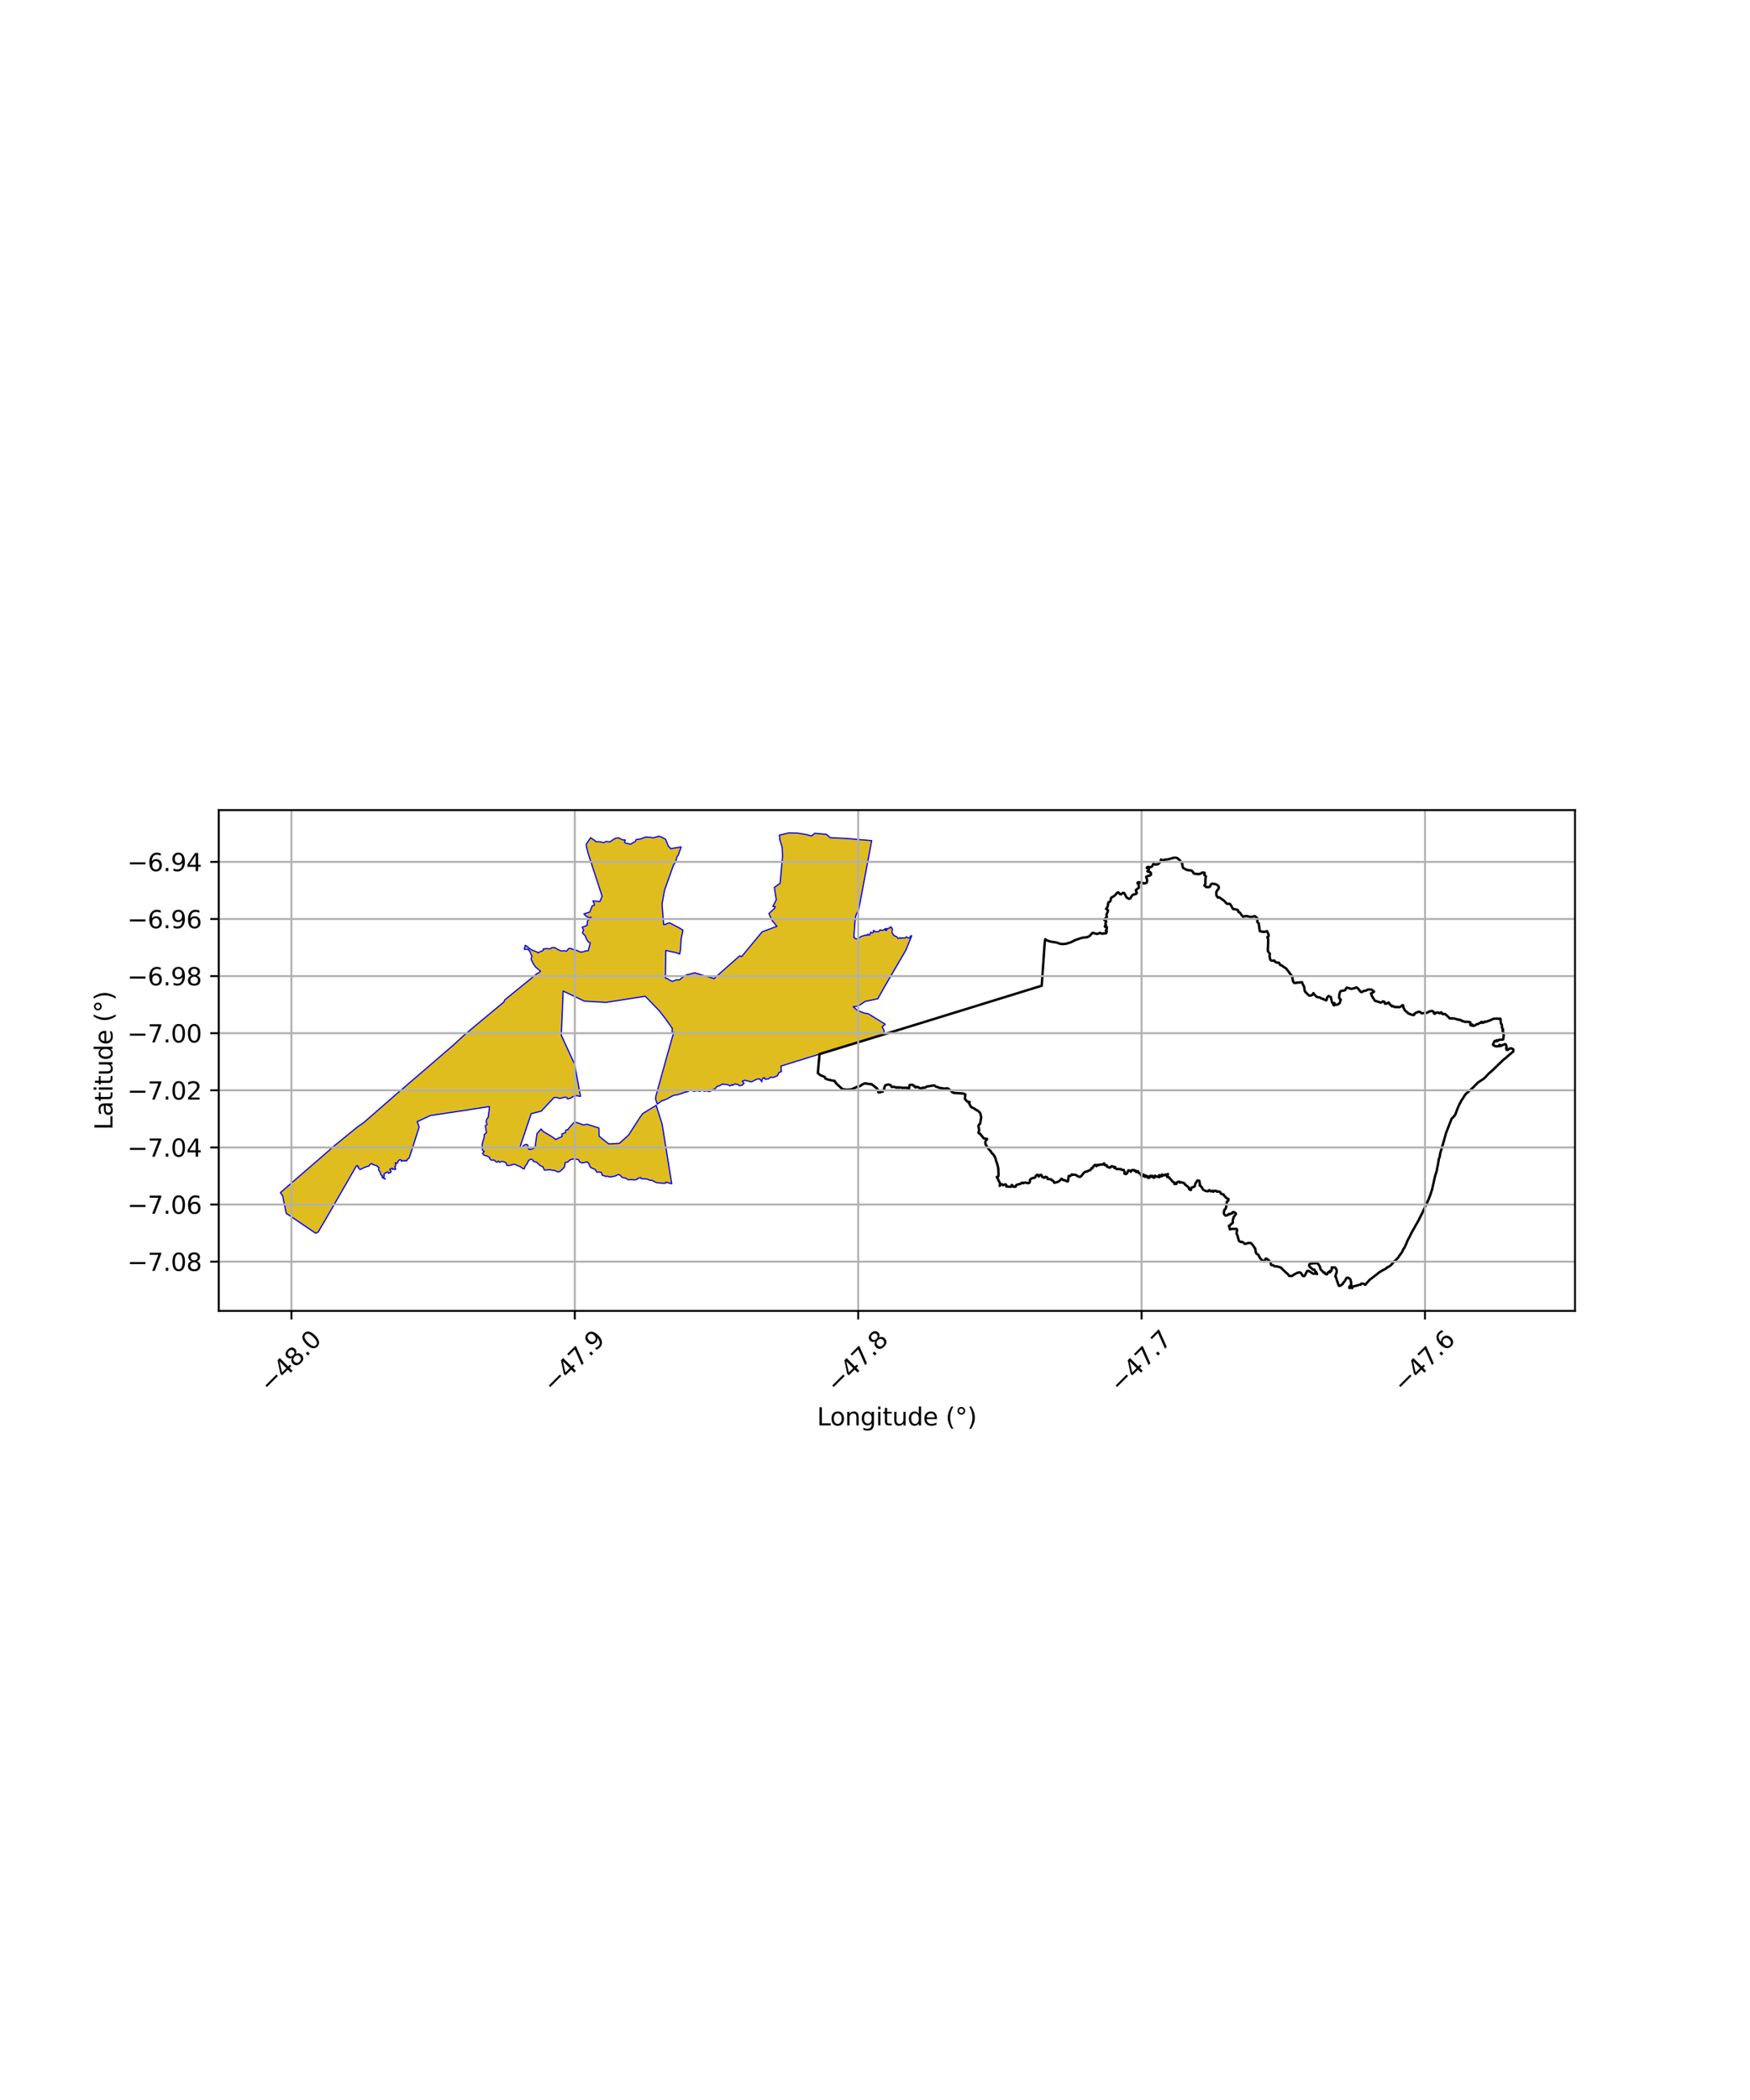<?xml version="1.0" encoding="utf-8" standalone="no"?>
<!DOCTYPE svg PUBLIC "-//W3C//DTD SVG 1.1//EN"
  "http://www.w3.org/Graphics/SVG/1.1/DTD/svg11.dtd">
<svg xmlns:xlink="http://www.w3.org/1999/xlink" width="720pt" height="864pt" viewBox="0 0 720 864" xmlns="http://www.w3.org/2000/svg" version="1.1">
 <defs>
  <style type="text/css">*{stroke-linejoin: round; stroke-linecap: butt}</style>
 </defs>
 <g id="figure_1">
  <g id="patch_1">
   <path d="M 0 864 
L 720 864 
L 720 0 
L 0 0 
z
" style="fill: #ffffff"/>
  </g>
  <g id="axes_1">
   <g id="patch_2">
    <path d="M 90 539.346 
L 648 539.346 
L 648 333.294 
L 90 333.294 
z
" style="fill: #ffffff"/>
   </g>
   <g id="PatchCollection_1">
    <defs>
     <path id="m41a78c9dcb" d="M 215.659 -473.434 
L 215.983 -474.506 
L 216.075 -475.023 
L 216.261 -475.024 
L 217.145 -474.41 
L 217.655 -473.876 
L 218.826 -473.136 
L 219.646 -472.861 
L 220.411 -472.495 
L 221.177 -472.26 
L 221.336 -471.937 
L 222.317 -472.484 
L 223.312 -472.857 
L 223.702 -473.36 
L 223.485 -473.571 
L 224.921 -473.73 
L 226.238 -473.594 
L 227.139 -474.148 
L 228.34 -474.084 
L 229.561 -473.318 
L 230.868 -472.75 
L 232.079 -472.846 
L 233.074 -472.667 
L 233.973 -473.745 
L 234.965 -473.768 
L 235.691 -473.388 
L 237.142 -473.041 
L 238.403 -472.457 
L 239.126 -472.263 
L 240.189 -472.485 
L 241.034 -472.808 
L 241.986 -472.8 
L 242.882 -476.11 
L 242.15 -476.373 
L 241.314 -477.597 
L 240.802 -478.958 
L 239.649 -480.143 
L 240.101 -481.404 
L 239.55 -482.518 
L 241.529 -483.244 
L 241.725 -485.096 
L 243.263 -486.573 
L 242.375 -486.491 
L 241.218 -486.972 
L 240.229 -487.977 
L 241.663 -488.48 
L 242.595 -488.681 
L 243.047 -489.796 
L 243.644 -491.297 
L 244.573 -491.583 
L 244.373 -492.514 
L 243.931 -493.353 
L 246.8 -493.075 
L 247.727 -495.271 
L 242.047 -512.644 
L 241.278 -515.633 
L 241.19 -516.677 
L 243.005 -519.341 
L 244.091 -518.571 
L 244.775 -518.172 
L 245.061 -517.709 
L 246.957 -517.674 
L 248.339 -517.285 
L 249.319 -517.798 
L 250.891 -517.62 
L 252.534 -518.717 
L 253.34 -519.151 
L 254.548 -519.277 
L 256.048 -518.5 
L 257.267 -518.381 
L 256.953 -517.476 
L 257.357 -517.13 
L 259.377 -516.67 
L 261.413 -517.82 
L 261.708 -518.573 
L 263.43 -518.791 
L 265.716 -519.662 
L 268.857 -519.333 
L 271.109 -519.976 
L 272.312 -519.55 
L 273.828 -518.678 
L 274.977 -515.875 
L 276.07 -514.776 
L 276.849 -515.002 
L 280.235 -515.533 
L 279.14 -512.387 
L 278.453 -511.318 
L 278.046 -509.546 
L 277.053 -507.956 
L 273.405 -497.754 
L 272.376 -491.97 
L 273.052 -483.598 
L 273.682 -483.681 
L 275.408 -484.346 
L 279.307 -482.326 
L 280.993 -481.305 
L 280.222 -477.653 
L 279.993 -473.434 
L 279.629 -471.495 
L 278.158 -472.042 
L 274.773 -472.757 
L 273.942 -472.944 
L 273.779 -461.632 
L 274.596 -461.322 
L 274.758 -461.263 
L 275.544 -460.687 
L 276.728 -460.244 
L 277.838 -460.701 
L 278.516 -460.904 
L 279.529 -460.822 
L 280.372 -461.559 
L 282.451 -462.932 
L 283.267 -463.076 
L 284.433 -463.394 
L 285.795 -463.759 
L 293.631 -461.415 
L 293.656 -461.296 
L 304.302 -470.727 
L 305.102 -470.394 
L 305.157 -470.458 
L 313.553 -480.61 
L 319.646 -482.879 
L 317.698 -485.223 
L 316.349 -488.119 
L 318.624 -490.25 
L 318.975 -490.953 
L 317.967 -491.074 
L 319.383 -493.787 
L 318.584 -498.886 
L 320.954 -500.606 
L 321.969 -511.849 
L 321.784 -515.418 
L 320.878 -518.395 
L 320.638 -520.39 
L 324.63 -521.34 
L 328.175 -521.233 
L 332.014 -520.589 
L 333.857 -520.054 
L 335.204 -521.153 
L 339.99 -520.74 
L 341.594 -519.355 
L 348.648 -519.006 
L 358.64 -518.136 
L 353.353 -490.035 
L 352.188 -487.49 
L 351.906 -486.399 
L 351.307 -478.686 
L 351.284 -478.334 
L 351.713 -478.153 
L 351.893 -477.847 
L 352.375 -477.691 
L 352.89 -477.784 
L 353.2 -478.075 
L 353.606 -478.303 
L 354.042 -478.446 
L 354.334 -478.74 
L 354.749 -478.851 
L 355.098 -478.967 
L 355.519 -479.083 
L 355.946 -479.234 
L 356.326 -479.208 
L 356.817 -479.22 
L 357.01 -479.699 
L 357.397 -479.31 
L 357.78 -479.305 
L 357.945 -479.698 
L 358.066 -480.151 
L 358.272 -480.5 
L 358.522 -480.214 
L 358.948 -480.151 
L 359.321 -480.388 
L 359.328 -480.829 
L 359.297 -481.14 
L 359.721 -481.059 
L 359.89 -480.753 
L 360.249 -480.714 
L 360.639 -480.638 
L 360.998 -480.673 
L 361.404 -480.658 
L 361.754 -480.983 
L 361.977 -481.393 
L 362.328 -481.421 
L 362.579 -481.182 
L 362.936 -481.271 
L 363.336 -481.304 
L 363.631 -481.456 
L 364.24 -481.902 
L 364.612 -481.963 
L 364.288 -481.705 
L 364.292 -481.251 
L 364.586 -481.183 
L 364.871 -481.454 
L 364.962 -481.821 
L 365.325 -481.98 
L 365.602 -482.111 
L 365.997 -482.195 
L 366.264 -482.549 
L 366.512 -482.679 
L 366.596 -482.531 
L 366.641 -482.25 
L 366.883 -482.304 
L 367.161 -481.74 
L 367.124 -481.337 
L 367.028 -480.869 
L 367.016 -480.57 
L 367.061 -480.275 
L 367.159 -480.052 
L 367.377 -479.726 
L 367.491 -479.478 
L 367.693 -479.218 
L 368.001 -479.116 
L 368.086 -478.878 
L 368.487 -478.782 
L 368.801 -478.661 
L 369.144 -478.382 
L 369.333 -478.057 
L 369.548 -477.882 
L 369.874 -478.007 
L 370.243 -478.204 
L 370.58 -477.959 
L 370.834 -478.004 
L 370.999 -478.203 
L 371.302 -478.129 
L 371.638 -478.087 
L 371.969 -478.104 
L 372.379 -478.144 
L 372.678 -478.377 
L 373.025 -478.551 
L 373.359 -478.266 
L 373.633 -478.121 
L 373.94 -478.126 
L 374.405 -478.219 
L 374.657 -478.491 
L 374.458 -478.766 
L 374.822 -478.971 
L 375.092 -478.975 
L 372.714 -473.104 
L 363.919 -458.002 
L 362.634 -455.714 
L 361.149 -453.068 
L 356.005 -451.99 
L 353.027 -450.078 
L 351.011 -449.819 
L 352.61 -448.399 
L 355.38 -447.239 
L 357.278 -446.884 
L 364.211 -442.603 
L 362.956 -441.509 
L 363.796 -439.917 
L 363.403 -438.308 
L 349.156 -433.968 
L 337.18 -430.32 
L 321.488 -425.431 
L 321.296 -425.374 
L 321.384 -424.333 
L 321.35 -423.486 
L 321.563 -423.186 
L 320.447 -422.672 
L 319.851 -421.403 
L 318.721 -420.932 
L 317.826 -420.634 
L 317.086 -420.839 
L 316.176 -420.113 
L 314.794 -419.961 
L 314.443 -420.672 
L 314.106 -420.476 
L 313.512 -419.876 
L 313.47 -418.885 
L 313.23 -419.256 
L 312.475 -420.122 
L 311.344 -419.966 
L 310.351 -419.464 
L 310.244 -419.418 
L 309.077 -418.869 
L 307.812 -419.24 
L 306.37 -419.543 
L 305.428 -419.179 
L 306.114 -418.271 
L 305.438 -417.559 
L 304.286 -417.294 
L 303.418 -417.881 
L 302.234 -418.031 
L 301.444 -417.434 
L 301.221 -417.742 
L 300.349 -417.217 
L 299.563 -417.677 
L 298.05 -417.884 
L 297.164 -417.971 
L 296.146 -417.351 
L 295.035 -417.031 
L 294.246 -416.11 
L 293.361 -415.669 
L 292.414 -415.046 
L 291.688 -414.879 
L 290.688 -415.15 
L 289.721 -414.979 
L 289.075 -415.395 
L 287.928 -414.979 
L 286.591 -415.217 
L 285.715 -414.992 
L 285.084 -415.057 
L 284.475 -415.448 
L 283.716 -415.535 
L 283.312 -415.018 
L 282.399 -414.691 
L 282.052 -414.724 
L 281.447 -414.498 
L 280.572 -414.14 
L 279.363 -413.786 
L 278.346 -413.488 
L 277.223 -413.372 
L 276.451 -412.987 
L 275.423 -412.426 
L 274.781 -412.019 
L 273.399 -411.435 
L 272.2 -411.058 
L 271.165 -410.239 
L 270.404 -409.772 
L 269.741 -411.685 
L 269.73 -412.536 
L 269.898 -413.212 
L 274.271 -428.99 
L 277.168 -439.207 
L 276.508 -439.027 
L 276.589 -440.92 
L 273.703 -444.974 
L 271.124 -448.277 
L 265.481 -454.111 
L 249.419 -451.596 
L 240.455 -452.092 
L 231.691 -456.253 
L 230.948 -438.188 
L 230.965 -437.992 
L 236.413 -426.133 
L 238.833 -412.92 
L 237.949 -413.074 
L 237.038 -413.217 
L 236.012 -412.881 
L 235.368 -412.649 
L 234.819 -412.173 
L 234.327 -412.112 
L 233.562 -411.833 
L 233.153 -412.488 
L 232.321 -412.602 
L 231.764 -412.411 
L 230.553 -412.124 
L 230.098 -412.11 
L 228.811 -412.53 
L 227.844 -412.339 
L 222.71 -406.845 
L 218.554 -405.804 
L 213.892 -391.924 
L 214.283 -391.835 
L 215.01 -392.218 
L 215.675 -392.87 
L 216.09 -393.062 
L 216.817 -393.117 
L 217.204 -392.763 
L 217.299 -391.489 
L 217.898 -391.057 
L 219.439 -391.402 
L 220.112 -391.829 
L 220.943 -397.612 
L 222.593 -399.474 
L 223.428 -398.512 
L 226.207 -396.854 
L 227.592 -396.006 
L 228.585 -395.168 
L 231.249 -396.423 
L 231.122 -397.385 
L 232.62 -398 
L 232.828 -399.034 
L 233.736 -399.261 
L 233.761 -399.487 
L 236.363 -402.473 
L 236.413 -402.461 
L 239.984 -401.182 
L 241.527 -401.45 
L 244.391 -400.545 
L 246.407 -399.921 
L 246.48 -396.548 
L 248.729 -394.743 
L 250.484 -393.348 
L 253.421 -393.496 
L 254.855 -393.611 
L 258.619 -397 
L 263.361 -404.381 
L 264.475 -405.873 
L 269.971 -409.246 
L 272.417 -401.483 
L 276.366 -376.97 
L 273.948 -377.624 
L 273.811 -377.204 
L 273.639 -377.17 
L 272.579 -377.137 
L 271.455 -377.313 
L 270.226 -377.397 
L 269.251 -377.824 
L 268.251 -378.376 
L 267.265 -378.439 
L 266.123 -378.915 
L 265.243 -378.946 
L 263.862 -379.043 
L 263.711 -379.482 
L 262.59 -379.3 
L 261.96 -378.69 
L 260.978 -378.54 
L 259.78 -378.683 
L 258.606 -378.576 
L 257.274 -379.342 
L 256.027 -379.511 
L 255.168 -380.415 
L 254.491 -380.814 
L 253.122 -380.149 
L 251.951 -379.899 
L 250.938 -379.752 
L 249.877 -380.092 
L 249.17 -379.946 
L 248.64 -380.271 
L 247.819 -380.4 
L 247.412 -381.649 
L 246.497 -381.785 
L 245.536 -381.739 
L 244.897 -382.825 
L 244.106 -383.186 
L 243.352 -383.483 
L 242.807 -383.917 
L 242.496 -384.606 
L 242.26 -385.32 
L 241.518 -385.967 
L 240.523 -385.722 
L 239.512 -385.541 
L 238.589 -385.842 
L 237.967 -386.905 
L 236.687 -387.109 
L 235.336 -387.083 
L 234.46 -386.753 
L 233.585 -385.896 
L 232.528 -385.721 
L 232.413 -384.763 
L 232.26 -383.936 
L 231.235 -382.763 
L 230.34 -382.01 
L 229.473 -381.826 
L 228.454 -382.359 
L 226.99 -382.57 
L 226.249 -382.74 
L 225.397 -382.662 
L 224.019 -382.569 
L 223.629 -383.285 
L 223.392 -383.899 
L 222.196 -384.487 
L 221.569 -385.079 
L 220.702 -385.845 
L 219.454 -386.205 
L 219.031 -386.892 
L 218.427 -387.108 
L 217.511 -386.572 
L 216.846 -385.21 
L 216.008 -384.075 
L 215.659 -383.052 
L 214.944 -383.335 
L 214.143 -383.951 
L 212.889 -384.456 
L 211.61 -385.032 
L 210.262 -384.661 
L 209.204 -384.435 
L 208.437 -384.621 
L 208.3 -385.461 
L 207.234 -386.062 
L 206.389 -386.137 
L 205.643 -385.784 
L 204.999 -386.323 
L 204.5 -385.79 
L 203.899 -386.141 
L 203.249 -386.755 
L 202.519 -386.615 
L 201.815 -386.89 
L 201.448 -387.411 
L 201.437 -387.802 
L 200.186 -388.451 
L 199.146 -388.701 
L 198.519 -389.525 
L 199.221 -390.216 
L 198.499 -390.811 
L 198.421 -391.689 
L 198.371 -393.115 
L 198.745 -394.631 
L 199.165 -395.975 
L 199.206 -397.168 
L 200.129 -397.973 
L 199.941 -399.407 
L 199.629 -400.811 
L 200.365 -401.286 
L 199.98 -402.66 
L 200.306 -403.581 
L 200.93 -404.48 
L 200.987 -405.468 
L 201.151 -406.612 
L 201.298 -407.724 
L 201.303 -408.732 
L 191.79 -407.247 
L 177.062 -405.034 
L 171.664 -402.529 
L 172.465 -400.307 
L 168.511 -388.019 
L 168.377 -387.88 
L 168.311 -387.502 
L 167.956 -387.27 
L 167.616 -387.028 
L 167.5 -386.686 
L 167.199 -386.304 
L 166.775 -386.596 
L 166.416 -386.288 
L 166.021 -386.478 
L 165.583 -386.469 
L 165.245 -386.127 
L 165.123 -386.58 
L 164.727 -386.894 
L 164.345 -386.771 
L 163.938 -386.479 
L 163.759 -386.195 
L 163.721 -385.749 
L 163.412 -385.381 
L 163.106 -385.407 
L 162.705 -385.654 
L 162.732 -385.207 
L 162.787 -384.863 
L 162.877 -384.429 
L 162.538 -384.139 
L 162.436 -383.816 
L 162.668 -383.527 
L 162.771 -383.004 
L 162.355 -382.776 
L 162.211 -382.904 
L 161.899 -383.15 
L 161.529 -382.866 
L 161.336 -383.33 
L 160.877 -383.122 
L 160.403 -383.021 
L 160.411 -382.696 
L 160.726 -382.365 
L 160.94 -381.889 
L 160.598 -381.576 
L 160.171 -381.533 
L 159.887 -381.19 
L 159.655 -381.669 
L 159.262 -381.844 
L 158.927 -381.551 
L 158.506 -381.369 
L 158.151 -381.094 
L 157.945 -380.706 
L 158.069 -380.371 
L 157.994 -379.848 
L 157.694 -379.444 
L 157.93 -379.237 
L 158.261 -379.23 
L 158.525 -378.857 
L 158.231 -379.077 
L 157.844 -379.137 
L 157.601 -379.424 
L 157.18 -379.607 
L 157.357 -380.115 
L 156.996 -380.422 
L 156.732 -380.66 
L 156.561 -381.071 
L 156.482 -381.49 
L 156.277 -381.922 
L 156.042 -382.352 
L 155.748 -382.716 
L 155.765 -383.215 
L 155.924 -383.642 
L 155.484 -383.877 
L 155.128 -384.343 
L 154.714 -384.509 
L 154.147 -384.598 
L 153.794 -384.831 
L 153.317 -384.887 
L 153.015 -385.247 
L 152.572 -385.202 
L 152.58 -385.147 
L 152.539 -385.13 
L 152.455 -385.006 
L 152.065 -384.749 
L 151.805 -384.255 
L 151.481 -384.179 
L 150.987 -384.059 
L 150.357 -383.803 
L 149.932 -383.731 
L 149.216 -383.288 
L 148.646 -383.039 
L 148.423 -382.897 
L 148.17 -382.843 
L 147.663 -383.216 
L 147.667 -383.367 
L 147.345 -383.532 
L 147.359 -383.876 
L 147.499 -383.993 
L 147.189 -384.135 
L 146.979 -384.48 
L 146.647 -384.375 
L 146.627 -384.306 
L 133.267 -361.096 
L 133.222 -361.048 
L 130.844 -357.034 
L 129.828 -356.631 
L 120.381 -363.031 
L 117.757 -364.793 
L 116.321 -371.922 
L 115.364 -373.325 
L 135.554 -390.814 
L 135.623 -390.947 
L 137.126 -392.245 
L 147.199 -400.445 
L 149.775 -402.246 
L 162.46 -413.322 
L 163.729 -414.413 
L 164.915 -415.428 
L 178.689 -427.259 
L 183.028 -431.016 
L 186.713 -434.192 
L 190.502 -437.694 
L 195.674 -442.071 
L 207.389 -451.809 
L 207.547 -452.512 
L 221.097 -463.536 
L 221.594 -463.696 
L 222.378 -464.452 
L 221.201 -465.412 
L 220.302 -466.18 
L 219.419 -467.501 
L 218.507 -469.304 
L 218.827 -470.59 
L 218.86 -470.675 
L 218.473 -471.325 
L 218.179 -472.223 
L 217.319 -473.428 
L 216.556 -473.41 
L 215.895 -473.376 
L 215.659 -473.434 
" style="stroke: #0000ff; stroke-width: 0.5"/>
    </defs>
    <g clip-path="url(#pd4c5180b3c)">
     <use xlink:href="#m41a78c9dcb" x="0" y="864" style="fill: #e0bd1f; stroke: #0000ff; stroke-width: 0.5"/>
    </g>
   </g>
   <g id="PatchCollection_2">
    <path d="M 483.268 352.813 
L 483.966 352.916 
L 484.513 353.138 
L 485.402 353.934 
L 485.632 354.255 
L 485.985 354.663 
L 486.403 355.273 
L 486.459 356.117 
L 486.665 356.892 
L 486.896 357.14 
L 488.137 357.857 
L 489.29 358.084 
L 489.764 358.058 
L 490.545 358.38 
L 491.136 359.349 
L 491.947 359.585 
L 492.325 359.502 
L 493.028 359.684 
L 493.416 359.521 
L 493.604 359.582 
L 494.326 359.272 
L 494.475 359.041 
L 495.12 358.969 
L 495.343 359.024 
L 495.604 359.102 
L 495.525 359.672 
L 495.498 360.014 
L 496.037 360.408 
L 496.166 360.588 
L 496.022 361.326 
L 495.932 361.633 
L 495.938 361.82 
L 495.953 362.274 
L 495.897 362.633 
L 495.973 363.57 
L 495.526 364.317 
L 496.355 365.02 
L 496.853 364.933 
L 497.154 365.038 
L 497.788 364.809 
L 498.21 363.837 
L 498.53 363.734 
L 498.807 363.511 
L 499.099 363.615 
L 500.173 363.784 
L 500.638 364.03 
L 501.313 364.581 
L 501.459 365.081 
L 501.379 365.614 
L 500.899 366.179 
L 500.578 366.707 
L 500.369 367.337 
L 500.404 367.648 
L 500.49 368.447 
L 500.995 369.214 
L 501.117 369.291 
L 501.46 369.17 
L 501.867 369.337 
L 503.618 370.581 
L 504.613 371.692 
L 505.002 371.881 
L 505.876 371.818 
L 506.3 372.203 
L 507.294 373.969 
L 507.863 374.088 
L 508.541 374.162 
L 509 374.314 
L 509.37 374.503 
L 509.43 374.848 
L 509.487 375.14 
L 509.618 375.239 
L 510.135 375.482 
L 510.854 376.542 
L 511.452 377.15 
L 512.489 376.907 
L 512.993 376.897 
L 514.286 377.213 
L 514.732 377.269 
L 516.275 376.937 
L 517.2 377.682 
L 517.359 378.12 
L 517.278 379.242 
L 517.596 379.677 
L 517.872 379.868 
L 518.273 382.933 
L 518.465 383.195 
L 518.898 383.216 
L 519.831 383.421 
L 520.902 383.266 
L 521.226 383.067 
L 521.618 383.782 
L 521.988 384.649 
L 521.877 385.297 
L 521.455 385.445 
L 521.521 385.876 
L 521.772 386.493 
L 521.7 389.724 
L 521.579 390.104 
L 521.649 390.532 
L 521.667 391.412 
L 522.492 392.441 
L 522.281 393.243 
L 522.413 393.506 
L 522.496 394.453 
L 522.91 395.16 
L 523.375 395.266 
L 524.302 395.195 
L 524.447 395.325 
L 524.622 395.736 
L 524.836 395.857 
L 525.472 396.055 
L 526.107 396.059 
L 526.389 396.285 
L 526.446 396.675 
L 526.707 396.991 
L 527.654 397.361 
L 527.787 397.569 
L 529.178 398.481 
L 531.368 401.375 
L 531.723 401.577 
L 531.774 402.101 
L 531.689 402.243 
L 531.98 403.645 
L 532.348 404.311 
L 532.523 404.42 
L 533.33 404.382 
L 533.77 404.254 
L 535.063 404.206 
L 535.342 404.097 
L 535.619 404.114 
L 535.831 404.36 
L 535.937 404.851 
L 536.525 405.876 
L 536.714 407.102 
L 536.788 407.543 
L 536.957 408.014 
L 538.576 409.597 
L 539.075 409.609 
L 539.601 409.508 
L 539.95 409.271 
L 540.403 408.598 
L 540.426 408.774 
L 541.636 410.099 
L 542.378 410.363 
L 542.864 410.295 
L 543.562 410.746 
L 544.454 411.036 
L 545.563 411.587 
L 545.824 411.386 
L 546.015 410.443 
L 546.435 409.884 
L 546.665 409.813 
L 547.522 410.236 
L 548.076 412.497 
L 548.345 412.735 
L 548.643 412.795 
L 548.929 412.66 
L 549.026 412.728 
L 548.568 413.239 
L 548.596 413.473 
L 548.961 413.63 
L 549.46 413.305 
L 549.877 413.391 
L 550.301 413.296 
L 550.982 412.886 
L 551.262 412.56 
L 551.448 411.649 
L 551.449 411.484 
L 551.642 411.45 
L 551.619 411.211 
L 551.287 411.069 
L 550.963 410.458 
L 551.05 409.049 
L 551.363 408.127 
L 551.518 407.859 
L 551.732 407.715 
L 553.084 407.503 
L 553.417 407.37 
L 553.612 407.122 
L 553.697 406.813 
L 554.103 406.335 
L 556.057 406.865 
L 556.817 406.63 
L 557.181 406.632 
L 557.875 406.299 
L 558.124 406.255 
L 558.677 406.643 
L 559.865 408.1 
L 560.26 408.184 
L 561.138 407.655 
L 561.392 407.72 
L 562.094 407.5 
L 562.97 407.083 
L 564.307 407.15 
L 565.336 407.951 
L 565.007 408.287 
L 564.037 408.73 
L 564.513 409.937 
L 565.679 411.728 
L 566.714 412.052 
L 568.024 412.487 
L 568.519 412.331 
L 568.973 411.983 
L 569.497 412.087 
L 569.604 412.193 
L 569.808 412.961 
L 570.509 412.887 
L 571.269 412.448 
L 571.546 412.62 
L 571.721 413.191 
L 572.027 413.342 
L 572.485 413.793 
L 572.52 413.967 
L 572.864 414.077 
L 573.128 413.872 
L 573.443 414.129 
L 574.003 414.404 
L 574.446 414.226 
L 574.836 414.389 
L 575.129 414.31 
L 575.799 414.403 
L 576.169 414.203 
L 577.009 413.567 
L 577.229 413.584 
L 577.335 413.743 
L 577.419 414.61 
L 577.75 415.09 
L 577.825 415.474 
L 578.225 415.896 
L 579.063 416.577 
L 579.436 417.002 
L 580.087 417.14 
L 580.313 417.36 
L 581.374 417.596 
L 581.761 417.592 
L 581.932 417.114 
L 582.587 416.663 
L 583.578 416.287 
L 584.129 416.297 
L 584.82 416.785 
L 584.923 416.912 
L 585.555 416.852 
L 587.047 416.715 
L 588.229 416.091 
L 589.216 415.929 
L 589.935 416.414 
L 589.982 416.511 
L 589.91 416.821 
L 590.079 417.044 
L 590.436 417.04 
L 591.058 416.594 
L 591.635 416.567 
L 592.354 416.922 
L 592.618 416.788 
L 592.69 416.623 
L 593.01 416.499 
L 593.214 416.731 
L 593.491 417.242 
L 594.497 417.182 
L 595.023 417.589 
L 596.074 418.59 
L 596.314 418.768 
L 596.34 418.93 
L 596.893 419.071 
L 597.261 418.926 
L 597.587 419.035 
L 598.175 419.023 
L 598.971 419.2 
L 599.327 419.396 
L 599.856 419.399 
L 600.329 419.641 
L 600.574 419.549 
L 601.087 419.707 
L 601.483 420.085 
L 602.36 420.249 
L 602.803 420.477 
L 603.351 420.386 
L 604.425 420.447 
L 604.893 420.596 
L 605.022 420.828 
L 604.849 421.401 
L 605.073 421.864 
L 605.523 421.875 
L 605.719 421.556 
L 605.922 421.672 
L 605.924 422.019 
L 606.415 422.07 
L 606.94 421.863 
L 607.503 421.378 
L 608.103 421.348 
L 608.519 421.026 
L 609.281 420.774 
L 609.396 420.459 
L 609.686 420.49 
L 609.906 420.555 
L 609.849 420.618 
L 609.824 420.753 
L 609.955 420.816 
L 610.498 420.654 
L 610.94 420.242 
L 611.201 420.448 
L 611.368 420.412 
L 613.269 419.718 
L 614.499 419.14 
L 615.764 419.08 
L 616.415 419.132 
L 616.686 419.205 
L 617.128 419.049 
L 617.288 419.131 
L 617.415 419.329 
L 617.409 420.336 
L 617.59 421.228 
L 617.844 421.424 
L 617.904 421.895 
L 618.029 423.031 
L 618.42 423.519 
L 618.392 423.714 
L 618.215 423.825 
L 618.216 424.179 
L 618.73 425.08 
L 618.58 425.185 
L 618.556 425.469 
L 618.695 425.815 
L 618.46 427.661 
L 617.473 427.823 
L 617.213 427.726 
L 616.667 427.831 
L 616.466 428.025 
L 616.433 428.135 
L 615.832 427.967 
L 615.76 428.042 
L 615.925 428.351 
L 615.822 428.379 
L 614.991 428.278 
L 614.724 428.63 
L 614.455 429.342 
L 614.258 429.739 
L 614.338 429.949 
L 615.164 430.421 
L 615.759 430.511 
L 616.879 430.423 
L 616.843 429.88 
L 617.239 429.966 
L 617.365 430.261 
L 617.565 430.313 
L 618.007 430.046 
L 618.839 429.716 
L 619.153 429.559 
L 619.522 429.675 
L 619.792 430.483 
L 619.849 430.802 
L 619.689 431.326 
L 619.856 431.941 
L 620.383 431.968 
L 620.812 431.519 
L 621.746 431.282 
L 622.097 431.46 
L 622.609 431.695 
L 622.628 432.606 
L 620.254 434.575 
L 619.704 435.128 
L 618.633 435.939 
L 616.333 438.148 
L 613.987 440.426 
L 612.6 441.625 
L 612.184 442.029 
L 611.496 442.809 
L 610.533 443.769 
L 608.891 444.848 
L 607.921 445.484 
L 607.39 446.119 
L 606.804 446.612 
L 606.588 446.956 
L 606.005 447.455 
L 605.616 447.842 
L 604.635 448.73 
L 602.89 450.27 
L 601.85 451.942 
L 601.495 452.436 
L 601.047 453.174 
L 601.009 453.377 
L 600.804 453.682 
L 600.375 454.472 
L 600.165 454.912 
L 600.146 455.086 
L 599.817 455.701 
L 598.716 458.673 
L 598.493 458.892 
L 598.383 459.095 
L 598.116 459.399 
L 597.188 460.328 
L 597.113 460.589 
L 594.924 466.196 
L 594.769 466.809 
L 594.623 467.354 
L 594.024 469.418 
L 593.756 470.406 
L 592.531 474.539 
L 592.339 475.925 
L 591.924 476.965 
L 591.919 477.416 
L 591.794 477.928 
L 591.672 478.846 
L 591.282 480.646 
L 591.168 481.557 
L 590.75 482.837 
L 590.472 483.711 
L 589.09 489.814 
L 588.957 490.052 
L 588.821 490.536 
L 588.575 491.325 
L 587.754 493.488 
L 587.257 494.499 
L 587.138 494.853 
L 586.312 496.408 
L 586.292 496.69 
L 585.843 497.541 
L 585.542 498.271 
L 583.508 502.358 
L 582.334 504.343 
L 581.984 505.039 
L 581.627 505.622 
L 580.886 506.948 
L 580.647 507.369 
L 580.013 508.717 
L 579.492 509.674 
L 578.967 510.661 
L 578.814 511.037 
L 578.734 511.387 
L 577.865 513.264 
L 577.411 513.909 
L 576.942 514.934 
L 576.454 515.695 
L 575.652 516.737 
L 575.354 517.264 
L 574.233 518.49 
L 573.486 519.026 
L 573.109 519.572 
L 572.482 520.292 
L 572.01 520.753 
L 570.889 521.433 
L 570.749 521.427 
L 570.078 522.032 
L 568.812 522.658 
L 567.319 523.569 
L 566.833 524.008 
L 565.337 525.156 
L 564.473 525.822 
L 563.414 526.637 
L 562.999 527.159 
L 562.433 527.716 
L 561.979 528.297 
L 561.74 528.63 
L 560.976 528.143 
L 560.054 528.136 
L 559.766 528.606 
L 559.402 528.541 
L 558.456 528.86 
L 557.429 529.137 
L 556.557 529.29 
L 556.324 529.47 
L 556.225 529.816 
L 556.3 529.98 
L 556.065 529.627 
L 555.719 529.591 
L 555.471 529.885 
L 555.177 529.909 
L 555.122 529.393 
L 555.434 529.23 
L 555.946 528.413 
L 555.832 527.293 
L 555.575 526.429 
L 555.394 526.124 
L 554.541 525.644 
L 553.985 525.814 
L 553.137 527.322 
L 552.581 527.792 
L 552.496 528.215 
L 551.432 528.989 
L 551.105 529.045 
L 550.814 528.92 
L 550.518 528.128 
L 550.293 527.459 
L 550.095 526.939 
L 549.924 526.441 
L 549.723 525.616 
L 549.605 525.426 
L 549.402 525.239 
L 549.549 525.219 
L 549.536 524.505 
L 549.956 523.461 
L 549.925 522.659 
L 549.908 522.37 
L 549.301 521.501 
L 547.957 521.425 
L 547.869 521.841 
L 547.98 522.259 
L 547.72 522.605 
L 547.671 522.988 
L 547.572 523.022 
L 547.211 522.885 
L 547.124 523.52 
L 547.124 523.518 
L 546.769 523.276 
L 546.41 523.469 
L 546.17 523.784 
L 546.038 524.227 
L 545.94 524.316 
L 545.501 524.232 
L 545.199 524.042 
L 544.914 523.527 
L 544.547 523.553 
L 544.197 523.1 
L 543.937 522.859 
L 543.3 522.219 
L 543.153 521.674 
L 543.115 521.287 
L 542.385 520.074 
L 541.804 519.667 
L 539.334 519.846 
L 538.699 520.196 
L 538.616 520.665 
L 538.908 521.246 
L 540.348 522.441 
L 540.63 522.292 
L 540.884 522.566 
L 541.194 523.152 
L 541.532 523.374 
L 541.63 523.808 
L 541.901 524.137 
L 541.413 524.022 
L 540.326 524.055 
L 538.496 522.932 
L 538.161 522.826 
L 537.784 522.952 
L 536.757 524.919 
L 536.455 525.036 
L 535.991 524.953 
L 535.5 524.087 
L 535.076 523.594 
L 534.553 523.495 
L 533.827 523.655 
L 533.393 523.852 
L 532.137 524.561 
L 531.799 524.838 
L 531.389 524.992 
L 530.372 524.937 
L 530.176 524.672 
L 529.95 524.298 
L 528.656 523.179 
L 526.965 521.506 
L 525.54 521.054 
L 524.434 520.997 
L 523.8 520.57 
L 523.196 520.533 
L 522.955 520.336 
L 522.832 519.639 
L 522.406 518.881 
L 521.696 518.28 
L 521.361 518.067 
L 521.183 517.874 
L 520.778 517.845 
L 520.526 518.136 
L 520.33 518.931 
L 519.825 518.907 
L 519.376 518.557 
L 518.694 517.965 
L 518.194 517.219 
L 517.846 516.491 
L 517.723 516.306 
L 516.959 515.775 
L 516.745 515.451 
L 516.397 513.637 
L 516.243 513.562 
L 515.959 512.996 
L 514.851 511.545 
L 514.219 511.39 
L 513.647 511.387 
L 512.295 511.773 
L 512.103 511.773 
L 511.689 511.329 
L 511.18 511.035 
L 511.019 510.914 
L 510.487 511.017 
L 509.804 510.588 
L 509.605 510.103 
L 509.066 508.121 
L 508.874 507.882 
L 508.775 507.441 
L 508.844 506.774 
L 508.971 506.14 
L 508.901 505.77 
L 508.523 505.549 
L 507.662 505.638 
L 507.047 505.56 
L 506.013 505.794 
L 505.873 505.159 
L 505.642 504.466 
L 505.645 504.286 
L 505.991 504.217 
L 506.651 503.463 
L 506.92 503.405 
L 507.142 503.185 
L 507.233 502.892 
L 507.199 501.983 
L 507.604 500.668 
L 508.459 499.57 
L 508.488 499.318 
L 508.231 498.934 
L 507.4 498.663 
L 507.042 498.805 
L 506.989 499.224 
L 506.195 499.376 
L 506.007 499.56 
L 505.81 499.6 
L 505.603 499.443 
L 505.043 499.968 
L 504.166 500.13 
L 503.563 499.424 
L 503.494 498.703 
L 503.723 498.223 
L 503.698 497.94 
L 503.84 497.628 
L 504.235 497.33 
L 504.478 496.596 
L 504.603 495.228 
L 504.829 494.356 
L 505.327 493.982 
L 505.404 493.775 
L 505.437 493.328 
L 504.403 492.801 
L 504.174 492.395 
L 503.81 492.171 
L 503.388 491.403 
L 502.644 491.283 
L 502.233 491.043 
L 502.137 490.601 
L 501.848 490.335 
L 501.609 490.238 
L 500.584 490.26 
L 500.488 489.986 
L 499.74 489.906 
L 499.511 489.999 
L 499.209 490.323 
L 499.158 490.095 
L 498.879 489.918 
L 498.362 490.127 
L 498.29 490.19 
L 497.995 490.057 
L 497.889 489.814 
L 497.482 489.671 
L 496.994 490.139 
L 496.017 490.004 
L 495.427 489.67 
L 495.003 489.484 
L 494.941 489.425 
L 494.527 488.57 
L 494.046 488.118 
L 494.077 488.012 
L 493.691 487.757 
L 493.618 487.763 
L 493.617 487.708 
L 493.683 487.373 
L 493.451 485.84 
L 492.717 485.645 
L 492.467 485.913 
L 492.105 486.599 
L 491.841 486.893 
L 491.499 488.159 
L 490.984 488.399 
L 490.314 488.511 
L 490.115 488.777 
L 489.999 489.574 
L 489.746 489.587 
L 489.427 489.437 
L 489.116 488.956 
L 489.076 488.594 
L 487.996 487.645 
L 487.529 487.392 
L 487.439 486.983 
L 486.842 486.602 
L 486.567 486.649 
L 485.995 486.411 
L 485.354 486.549 
L 485.29 486.197 
L 484.742 486.206 
L 484.269 486.437 
L 484.013 487.085 
L 483.193 487.104 
L 483.143 486.993 
L 483.339 486.646 
L 482.254 486.022 
L 482.085 485.645 
L 481.335 484.909 
L 481.061 484.415 
L 480.295 484.312 
L 480.272 484.262 
L 480.526 482.994 
L 479.788 483.672 
L 479.775 483.656 
L 479.585 483.21 
L 478.507 483.669 
L 478.146 483.21 
L 477.932 483.98 
L 477.8 483.93 
L 477.665 483.633 
L 476.875 483.527 
L 477.027 484.333 
L 476.837 484.34 
L 476.557 484.082 
L 475.693 484.124 
L 475.278 483.678 
L 474.908 484.482 
L 474.737 484.605 
L 474.577 484.534 
L 474.651 484.387 
L 474.166 483.762 
L 473.935 484.205 
L 473.63 484.142 
L 473.434 483.746 
L 472.787 484.017 
L 472.926 484.451 
L 472.712 484.627 
L 472.412 484.62 
L 472.02 484.353 
L 472.072 483.99 
L 471.297 483.641 
L 471.086 484.191 
L 470.898 484.065 
L 470.876 483.768 
L 470.481 483.236 
L 469.965 483.977 
L 469.434 483.648 
L 469.442 483.161 
L 469.012 482.814 
L 468.378 482.49 
L 468.377 482.419 
L 468.209 481.861 
L 467.438 482.204 
L 467.226 481.593 
L 466.686 481.675 
L 466.597 481.415 
L 466.155 481.337 
L 465.663 481.47 
L 465.233 482.098 
L 465.229 481.95 
L 464.929 481.638 
L 464.208 481.534 
L 463.789 482.626 
L 463.211 483.077 
L 462.596 482.846 
L 462.752 482.142 
L 462.473 481.782 
L 462.318 481.354 
L 461.55 481.314 
L 461.304 481.053 
L 460.865 481.093 
L 460.817 480.947 
L 460.415 481.036 
L 460.214 480.937 
L 459.538 481.004 
L 459.007 480.751 
L 458.805 480.186 
L 458.388 480.458 
L 458.388 480.053 
L 457.312 479.828 
L 456.966 480.068 
L 456.869 480.325 
L 456.706 480.296 
L 456.403 480.387 
L 455.752 480.067 
L 455.469 479.991 
L 455.359 479.831 
L 455.319 479.389 
L 454.78 479.378 
L 454.292 479.231 
L 454.28 478.646 
L 453.526 479.159 
L 452.856 479.141 
L 452.492 479.134 
L 452.094 479.42 
L 451.687 479.226 
L 451.324 479.469 
L 451.106 479.795 
L 450.721 479.228 
L 449.955 479.673 
L 449.709 480.342 
L 449.057 480.63 
L 449.016 481.003 
L 448.698 481.147 
L 448.528 481.459 
L 447.89 481.616 
L 447.243 482.027 
L 446.831 481.995 
L 446.043 482.397 
L 444.691 484.047 
L 444.478 484.141 
L 443.949 484.144 
L 443.312 483.903 
L 442.745 483.444 
L 442.038 483.273 
L 441.387 483.386 
L 440.959 483.162 
L 440.709 483.586 
L 440.444 483.677 
L 440.144 483.941 
L 439.683 483.84 
L 439.549 484.838 
L 439.374 486.055 
L 439.246 486.111 
L 439.035 486.069 
L 437.879 485.52 
L 437.295 485.477 
L 437.166 485.304 
L 436.74 484.969 
L 435.795 485.95 
L 435.125 486.3 
L 433.755 486.631 
L 433.632 486.468 
L 433.658 486.313 
L 433.195 485.75 
L 432.599 485.513 
L 432.594 485.311 
L 432.118 485.146 
L 431.03 485.096 
L 430.948 484.579 
L 430.743 484.5 
L 430.652 484.266 
L 430.217 484.154 
L 429.672 484.571 
L 429.257 484.464 
L 429.107 484.26 
L 428.869 484.258 
L 428.684 484.117 
L 428.593 483.584 
L 428.262 483.359 
L 427.682 483.574 
L 427.377 484.065 
L 427.277 483.963 
L 427.13 483.462 
L 426.747 483.331 
L 426.308 483.633 
L 425.851 484.44 
L 425.43 484.649 
L 424.869 484.645 
L 424.021 485.09 
L 423.739 485.495 
L 423.757 486.161 
L 423.479 486.68 
L 423.041 486.772 
L 422.569 486.712 
L 421.834 486.492 
L 420.994 486.81 
L 420.833 486.547 
L 420.222 486.708 
L 419.843 487.104 
L 419.186 487.191 
L 418.154 487.546 
L 417.842 487.995 
L 417.893 488.221 
L 417.17 488.323 
L 416.858 488.167 
L 416.699 487.816 
L 416.31 487.519 
L 416.005 487.974 
L 415.974 488.264 
L 415.173 488.272 
L 414.659 488.158 
L 414.125 488.203 
L 414.025 488.121 
L 414.078 487.81 
L 413.865 487.338 
L 413.369 487.315 
L 412.742 487.67 
L 412.673 487.626 
L 412.476 487.354 
L 412.047 487.224 
L 411.681 487.345 
L 411.33 487.909 
L 411.283 487.767 
L 411.435 487.499 
L 411.416 486.76 
L 410.811 485.73 
L 410.591 485.025 
L 410.179 484.44 
L 410.106 484.262 
L 410.765 483.931 
L 410.84 483.28 
L 410.794 482.572 
L 410.715 480.798 
L 410.538 479.831 
L 410.34 479.247 
L 410.315 478.818 
L 409.997 478.21 
L 409.597 476.682 
L 409.335 476.025 
L 408.618 474.885 
L 408.112 474.506 
L 407.616 473.654 
L 406.715 472.718 
L 405.518 470.902 
L 405.351 469.8 
L 406.116 468.636 
L 404.624 468.297 
L 404.084 467.443 
L 403.794 467.301 
L 403.384 466.579 
L 402.769 466.291 
L 402.561 465.926 
L 402.856 465.133 
L 402.663 463.79 
L 402.53 463.263 
L 402.719 462.802 
L 403.182 462.41 
L 403.268 462.029 
L 403.391 461.576 
L 403.572 460.29 
L 403.717 459.781 
L 403.364 458.187 
L 403.024 457.605 
L 402.008 456.773 
L 401.739 456.759 
L 401.413 456.493 
L 400.796 456.071 
L 400.222 455.772 
L 399.558 455.493 
L 399.322 455.091 
L 398.829 454.157 
L 398.639 453.876 
L 398.948 453.431 
L 397.986 453.237 
L 396.997 452.149 
L 397.144 450.246 
L 396.447 449.937 
L 395.388 449.833 
L 394.235 449.783 
L 392.875 449.697 
L 392.264 449.619 
L 391.848 449.38 
L 390.912 448.499 
L 389.969 447.801 
L 389.134 447.796 
L 388.621 447.909 
L 386.505 447.569 
L 385.661 447.205 
L 385.111 447.152 
L 384.73 446.771 
L 384.306 446.549 
L 382.683 446.826 
L 381.455 446.996 
L 380.931 447.257 
L 380.479 447.52 
L 379.582 447.484 
L 379.401 447.741 
L 379.098 447.767 
L 378.623 447.793 
L 378.22 447.498 
L 378.044 447.525 
L 377.551 447.161 
L 376.651 447.389 
L 376.653 447.084 
L 376.017 446.924 
L 375.906 446.806 
L 376 446.629 
L 375.225 446.287 
L 374.181 446.447 
L 374.008 447.877 
L 373.323 447.68 
L 373.212 447.609 
L 373.083 447.54 
L 371.754 447.55 
L 371.483 447.596 
L 370.219 447.376 
L 369.973 447.407 
L 369.808 447.541 
L 369.228 447.305 
L 368.9 447.521 
L 367.951 447.16 
L 366.822 447.197 
L 366.728 447.03 
L 366.565 446.628 
L 366.362 446.47 
L 365.929 446.266 
L 365.449 446.193 
L 364.779 446.355 
L 364.219 446.54 
L 363.724 447.782 
L 363.774 448.094 
L 363.9 448.163 
L 363.742 448.435 
L 363.395 448.619 
L 363.171 449.018 
L 363.137 449.17 
L 362.721 449.134 
L 362.437 449.223 
L 362.182 449.426 
L 361.717 449.389 
L 361.424 449.467 
L 361.325 448.979 
L 361.178 448.602 
L 360.82 447.773 
L 359.925 447.124 
L 359.553 446.756 
L 358.961 446.383 
L 358.724 446.119 
L 356.787 445.876 
L 356.442 445.77 
L 355.817 445.744 
L 354.712 446.209 
L 353.935 446.812 
L 353.574 446.953 
L 352.709 447.116 
L 350.374 448.177 
L 348.32 448.331 
L 346.599 448.092 
L 344.042 445.757 
L 343.343 444.656 
L 342.73 444.64 
L 340.508 444.122 
L 339.524 443.71 
L 339.361 443.086 
L 337.654 442.427 
L 336.481 441.535 
L 337.18 433.682 
L 375.685 421.895 
L 428.592 405.556 
L 429.775 388.471 
L 430.03 386.426 
L 430.117 386.566 
L 431.361 387.152 
L 432.568 387.476 
L 433.71 387.622 
L 434.874 387.825 
L 435.44 388.068 
L 436.484 388.354 
L 437.292 388.39 
L 438.45 388.316 
L 440.627 387.67 
L 441.471 387.237 
L 442.298 386.792 
L 445.043 385.88 
L 446.071 385.704 
L 447.014 385.638 
L 447.281 385.582 
L 448.205 385.182 
L 449.446 383.856 
L 449.995 383.828 
L 450.367 383.993 
L 450.707 384.137 
L 451.561 384.24 
L 452.576 383.764 
L 453.135 384.126 
L 453.477 384.06 
L 453.775 384.163 
L 453.971 384 
L 454.282 384.078 
L 454.901 384.015 
L 455.212 383.8 
L 455.15 383.758 
L 455.084 383.448 
L 455.32 383.297 
L 455.384 383.205 
L 455.179 382.939 
L 454.963 382.866 
L 455.018 382.722 
L 455.323 382.351 
L 455.394 381.408 
L 455.236 381.314 
L 454.722 381.395 
L 454.557 381.19 
L 454.674 380.794 
L 455.018 380.52 
L 454.91 380.219 
L 454.794 379.865 
L 455.029 379.345 
L 455.123 379.299 
L 455.1 378.99 
L 454.879 378.79 
L 454.384 378.568 
L 454.434 378.321 
L 454.92 377.615 
L 455.24 377.498 
L 455.364 377.371 
L 455.308 376.735 
L 455.222 376.373 
L 455.848 374.796 
L 455.843 374.459 
L 455.385 374.119 
L 455.056 373.923 
L 455.385 373.604 
L 455.756 372.912 
L 456.007 371.279 
L 456.221 371.167 
L 456.682 370.968 
L 456.949 370.493 
L 457.006 369.905 
L 457.158 369.362 
L 458.15 368.788 
L 458.717 368.381 
L 459.599 367.334 
L 460.066 367.103 
L 460.741 367.845 
L 461.173 367.961 
L 461.851 367.5 
L 461.962 367.347 
L 462.441 367.372 
L 462.788 367.864 
L 463.483 369.235 
L 464.37 369.744 
L 464.775 369.761 
L 465.066 369.619 
L 465.472 368.826 
L 465.667 368.616 
L 466.112 368.121 
L 466.181 368.06 
L 466.506 368.059 
L 467.414 367.741 
L 467.667 367.558 
L 467.678 367.245 
L 467.319 366.403 
L 467.425 366.118 
L 467.757 365.846 
L 468.543 365.279 
L 468.528 364.613 
L 468.486 363.775 
L 468.332 363.767 
L 468.047 363.485 
L 468.037 363.131 
L 468.327 362.976 
L 468.761 363.018 
L 469.299 363.019 
L 469.917 363.385 
L 470.348 363.267 
L 470.509 363.447 
L 470.902 363.504 
L 471.383 363.305 
L 471.613 363.254 
L 471.785 363.169 
L 471.986 362.291 
L 471.947 361.906 
L 471.562 360.793 
L 472.462 360.261 
L 472.88 360.357 
L 473.098 360.233 
L 473.522 359.848 
L 473.581 359.325 
L 473.283 358.856 
L 472.597 358.705 
L 472.453 358.724 
L 472.041 358.44 
L 472.247 358.306 
L 472.558 358.128 
L 472.697 357.816 
L 472.655 357.524 
L 472.262 357.298 
L 471.821 357.129 
L 471.878 356.874 
L 472.085 356.709 
L 472.498 356.61 
L 472.722 356.754 
L 472.793 356.843 
L 473.348 356.785 
L 474.023 356.459 
L 474.165 356.163 
L 474.48 355.476 
L 474.654 355.354 
L 474.848 355.596 
L 475.266 355.679 
L 476.253 355.613 
L 476.579 355.448 
L 476.859 355.174 
L 477.075 354.981 
L 477.135 354.864 
L 477.398 354.66 
L 477.495 354.33 
L 477.634 353.666 
L 477.715 353.615 
L 477.921 353.867 
L 478.148 354.05 
L 478.65 353.976 
L 478.923 353.737 
L 480.515 353.571 
L 482.237 353.093 
L 483.268 352.813 
L 483.268 352.813 
" clip-path="url(#pd4c5180b3c)" style="fill: none; stroke: #000000"/>
   </g>
   <g id="matplotlib.axis_1">
    <g id="xtick_1">
     <g id="line2d_1">
      <path d="M 119.89 539.346 
L 119.89 333.294 
" clip-path="url(#pd4c5180b3c)" style="fill: none; stroke: #b0b0b0; stroke-width: 0.8; stroke-linecap: square"/>
     </g>
     <g id="line2d_2">
      <defs>
       <path id="ma13b510633" d="M 0 0 
L 0 3.5 
" style="stroke: #000000; stroke-width: 0.8"/>
      </defs>
      <g>
       <use xlink:href="#ma13b510633" x="119.89" y="539.346" style="stroke: #000000; stroke-width: 0.8"/>
      </g>
     </g>
     <g id="text_1">
      <!-- −48.0 -->
      <g transform="translate(111.006 573.389) rotate(-45) scale(0.1 -0.1)">
       <defs>
        <path id="DejaVuSans-2212" d="M 678 2272 
L 4684 2272 
L 4684 1741 
L 678 1741 
L 678 2272 
z
" transform="scale(0.016)"/>
        <path id="DejaVuSans-34" d="M 2419 4116 
L 825 1625 
L 2419 1625 
L 2419 4116 
z
M 2253 4666 
L 3047 4666 
L 3047 1625 
L 3713 1625 
L 3713 1100 
L 3047 1100 
L 3047 0 
L 2419 0 
L 2419 1100 
L 313 1100 
L 313 1709 
L 2253 4666 
z
" transform="scale(0.016)"/>
        <path id="DejaVuSans-38" d="M 2034 2216 
Q 1584 2216 1326 1975 
Q 1069 1734 1069 1313 
Q 1069 891 1326 650 
Q 1584 409 2034 409 
Q 2484 409 2743 651 
Q 3003 894 3003 1313 
Q 3003 1734 2745 1975 
Q 2488 2216 2034 2216 
z
M 1403 2484 
Q 997 2584 770 2862 
Q 544 3141 544 3541 
Q 544 4100 942 4425 
Q 1341 4750 2034 4750 
Q 2731 4750 3128 4425 
Q 3525 4100 3525 3541 
Q 3525 3141 3298 2862 
Q 3072 2584 2669 2484 
Q 3125 2378 3379 2068 
Q 3634 1759 3634 1313 
Q 3634 634 3220 271 
Q 2806 -91 2034 -91 
Q 1263 -91 848 271 
Q 434 634 434 1313 
Q 434 1759 690 2068 
Q 947 2378 1403 2484 
z
M 1172 3481 
Q 1172 3119 1398 2916 
Q 1625 2713 2034 2713 
Q 2441 2713 2670 2916 
Q 2900 3119 2900 3481 
Q 2900 3844 2670 4047 
Q 2441 4250 2034 4250 
Q 1625 4250 1398 4047 
Q 1172 3844 1172 3481 
z
" transform="scale(0.016)"/>
        <path id="DejaVuSans-2e" d="M 684 794 
L 1344 794 
L 1344 0 
L 684 0 
L 684 794 
z
" transform="scale(0.016)"/>
        <path id="DejaVuSans-30" d="M 2034 4250 
Q 1547 4250 1301 3770 
Q 1056 3291 1056 2328 
Q 1056 1369 1301 889 
Q 1547 409 2034 409 
Q 2525 409 2770 889 
Q 3016 1369 3016 2328 
Q 3016 3291 2770 3770 
Q 2525 4250 2034 4250 
z
M 2034 4750 
Q 2819 4750 3233 4129 
Q 3647 3509 3647 2328 
Q 3647 1150 3233 529 
Q 2819 -91 2034 -91 
Q 1250 -91 836 529 
Q 422 1150 422 2328 
Q 422 3509 836 4129 
Q 1250 4750 2034 4750 
z
" transform="scale(0.016)"/>
       </defs>
       <use xlink:href="#DejaVuSans-2212"/>
       <use xlink:href="#DejaVuSans-34" transform="translate(83.789 0)"/>
       <use xlink:href="#DejaVuSans-38" transform="translate(147.412 0)"/>
       <use xlink:href="#DejaVuSans-2e" transform="translate(211.035 0)"/>
       <use xlink:href="#DejaVuSans-30" transform="translate(242.822 0)"/>
      </g>
     </g>
    </g>
    <g id="xtick_2">
     <g id="line2d_3">
      <path d="M 236.488 539.346 
L 236.488 333.294 
" clip-path="url(#pd4c5180b3c)" style="fill: none; stroke: #b0b0b0; stroke-width: 0.8; stroke-linecap: square"/>
     </g>
     <g id="line2d_4">
      <g>
       <use xlink:href="#ma13b510633" x="236.488" y="539.346" style="stroke: #000000; stroke-width: 0.8"/>
      </g>
     </g>
     <g id="text_2">
      <!-- −47.9 -->
      <g transform="translate(227.604 573.389) rotate(-45) scale(0.1 -0.1)">
       <defs>
        <path id="DejaVuSans-37" d="M 525 4666 
L 3525 4666 
L 3525 4397 
L 1831 0 
L 1172 0 
L 2766 4134 
L 525 4134 
L 525 4666 
z
" transform="scale(0.016)"/>
        <path id="DejaVuSans-39" d="M 703 97 
L 703 672 
Q 941 559 1184 500 
Q 1428 441 1663 441 
Q 2288 441 2617 861 
Q 2947 1281 2994 2138 
Q 2813 1869 2534 1725 
Q 2256 1581 1919 1581 
Q 1219 1581 811 2004 
Q 403 2428 403 3163 
Q 403 3881 828 4315 
Q 1253 4750 1959 4750 
Q 2769 4750 3195 4129 
Q 3622 3509 3622 2328 
Q 3622 1225 3098 567 
Q 2575 -91 1691 -91 
Q 1453 -91 1209 -44 
Q 966 3 703 97 
z
M 1959 2075 
Q 2384 2075 2632 2365 
Q 2881 2656 2881 3163 
Q 2881 3666 2632 3958 
Q 2384 4250 1959 4250 
Q 1534 4250 1286 3958 
Q 1038 3666 1038 3163 
Q 1038 2656 1286 2365 
Q 1534 2075 1959 2075 
z
" transform="scale(0.016)"/>
       </defs>
       <use xlink:href="#DejaVuSans-2212"/>
       <use xlink:href="#DejaVuSans-34" transform="translate(83.789 0)"/>
       <use xlink:href="#DejaVuSans-37" transform="translate(147.412 0)"/>
       <use xlink:href="#DejaVuSans-2e" transform="translate(211.035 0)"/>
       <use xlink:href="#DejaVuSans-39" transform="translate(242.822 0)"/>
      </g>
     </g>
    </g>
    <g id="xtick_3">
     <g id="line2d_5">
      <path d="M 353.086 539.346 
L 353.086 333.294 
" clip-path="url(#pd4c5180b3c)" style="fill: none; stroke: #b0b0b0; stroke-width: 0.8; stroke-linecap: square"/>
     </g>
     <g id="line2d_6">
      <g>
       <use xlink:href="#ma13b510633" x="353.086" y="539.346" style="stroke: #000000; stroke-width: 0.8"/>
      </g>
     </g>
     <g id="text_3">
      <!-- −47.8 -->
      <g transform="translate(344.203 573.389) rotate(-45) scale(0.1 -0.1)">
       <use xlink:href="#DejaVuSans-2212"/>
       <use xlink:href="#DejaVuSans-34" transform="translate(83.789 0)"/>
       <use xlink:href="#DejaVuSans-37" transform="translate(147.412 0)"/>
       <use xlink:href="#DejaVuSans-2e" transform="translate(211.035 0)"/>
       <use xlink:href="#DejaVuSans-38" transform="translate(242.822 0)"/>
      </g>
     </g>
    </g>
    <g id="xtick_4">
     <g id="line2d_7">
      <path d="M 469.684 539.346 
L 469.684 333.294 
" clip-path="url(#pd4c5180b3c)" style="fill: none; stroke: #b0b0b0; stroke-width: 0.8; stroke-linecap: square"/>
     </g>
     <g id="line2d_8">
      <g>
       <use xlink:href="#ma13b510633" x="469.684" y="539.346" style="stroke: #000000; stroke-width: 0.8"/>
      </g>
     </g>
     <g id="text_4">
      <!-- −47.7 -->
      <g transform="translate(460.801 573.389) rotate(-45) scale(0.1 -0.1)">
       <use xlink:href="#DejaVuSans-2212"/>
       <use xlink:href="#DejaVuSans-34" transform="translate(83.789 0)"/>
       <use xlink:href="#DejaVuSans-37" transform="translate(147.412 0)"/>
       <use xlink:href="#DejaVuSans-2e" transform="translate(211.035 0)"/>
       <use xlink:href="#DejaVuSans-37" transform="translate(242.822 0)"/>
      </g>
     </g>
    </g>
    <g id="xtick_5">
     <g id="line2d_9">
      <path d="M 586.283 539.346 
L 586.283 333.294 
" clip-path="url(#pd4c5180b3c)" style="fill: none; stroke: #b0b0b0; stroke-width: 0.8; stroke-linecap: square"/>
     </g>
     <g id="line2d_10">
      <g>
       <use xlink:href="#ma13b510633" x="586.283" y="539.346" style="stroke: #000000; stroke-width: 0.8"/>
      </g>
     </g>
     <g id="text_5">
      <!-- −47.6 -->
      <g transform="translate(577.399 573.389) rotate(-45) scale(0.1 -0.1)">
       <defs>
        <path id="DejaVuSans-36" d="M 2113 2584 
Q 1688 2584 1439 2293 
Q 1191 2003 1191 1497 
Q 1191 994 1439 701 
Q 1688 409 2113 409 
Q 2538 409 2786 701 
Q 3034 994 3034 1497 
Q 3034 2003 2786 2293 
Q 2538 2584 2113 2584 
z
M 3366 4563 
L 3366 3988 
Q 3128 4100 2886 4159 
Q 2644 4219 2406 4219 
Q 1781 4219 1451 3797 
Q 1122 3375 1075 2522 
Q 1259 2794 1537 2939 
Q 1816 3084 2150 3084 
Q 2853 3084 3261 2657 
Q 3669 2231 3669 1497 
Q 3669 778 3244 343 
Q 2819 -91 2113 -91 
Q 1303 -91 875 529 
Q 447 1150 447 2328 
Q 447 3434 972 4092 
Q 1497 4750 2381 4750 
Q 2619 4750 2861 4703 
Q 3103 4656 3366 4563 
z
" transform="scale(0.016)"/>
       </defs>
       <use xlink:href="#DejaVuSans-2212"/>
       <use xlink:href="#DejaVuSans-34" transform="translate(83.789 0)"/>
       <use xlink:href="#DejaVuSans-37" transform="translate(147.412 0)"/>
       <use xlink:href="#DejaVuSans-2e" transform="translate(211.035 0)"/>
       <use xlink:href="#DejaVuSans-36" transform="translate(242.822 0)"/>
      </g>
     </g>
    </g>
    <g id="text_6">
     <!-- Longitude (°) -->
     <g transform="translate(336.14 586.458) scale(0.1 -0.1)">
      <defs>
       <path id="DejaVuSans-4c" d="M 628 4666 
L 1259 4666 
L 1259 531 
L 3531 531 
L 3531 0 
L 628 0 
L 628 4666 
z
" transform="scale(0.016)"/>
       <path id="DejaVuSans-6f" d="M 1959 3097 
Q 1497 3097 1228 2736 
Q 959 2375 959 1747 
Q 959 1119 1226 758 
Q 1494 397 1959 397 
Q 2419 397 2687 759 
Q 2956 1122 2956 1747 
Q 2956 2369 2687 2733 
Q 2419 3097 1959 3097 
z
M 1959 3584 
Q 2709 3584 3137 3096 
Q 3566 2609 3566 1747 
Q 3566 888 3137 398 
Q 2709 -91 1959 -91 
Q 1206 -91 779 398 
Q 353 888 353 1747 
Q 353 2609 779 3096 
Q 1206 3584 1959 3584 
z
" transform="scale(0.016)"/>
       <path id="DejaVuSans-6e" d="M 3513 2113 
L 3513 0 
L 2938 0 
L 2938 2094 
Q 2938 2591 2744 2837 
Q 2550 3084 2163 3084 
Q 1697 3084 1428 2787 
Q 1159 2491 1159 1978 
L 1159 0 
L 581 0 
L 581 3500 
L 1159 3500 
L 1159 2956 
Q 1366 3272 1645 3428 
Q 1925 3584 2291 3584 
Q 2894 3584 3203 3211 
Q 3513 2838 3513 2113 
z
" transform="scale(0.016)"/>
       <path id="DejaVuSans-67" d="M 2906 1791 
Q 2906 2416 2648 2759 
Q 2391 3103 1925 3103 
Q 1463 3103 1205 2759 
Q 947 2416 947 1791 
Q 947 1169 1205 825 
Q 1463 481 1925 481 
Q 2391 481 2648 825 
Q 2906 1169 2906 1791 
z
M 3481 434 
Q 3481 -459 3084 -895 
Q 2688 -1331 1869 -1331 
Q 1566 -1331 1297 -1286 
Q 1028 -1241 775 -1147 
L 775 -588 
Q 1028 -725 1275 -790 
Q 1522 -856 1778 -856 
Q 2344 -856 2625 -561 
Q 2906 -266 2906 331 
L 2906 616 
Q 2728 306 2450 153 
Q 2172 0 1784 0 
Q 1141 0 747 490 
Q 353 981 353 1791 
Q 353 2603 747 3093 
Q 1141 3584 1784 3584 
Q 2172 3584 2450 3431 
Q 2728 3278 2906 2969 
L 2906 3500 
L 3481 3500 
L 3481 434 
z
" transform="scale(0.016)"/>
       <path id="DejaVuSans-69" d="M 603 3500 
L 1178 3500 
L 1178 0 
L 603 0 
L 603 3500 
z
M 603 4863 
L 1178 4863 
L 1178 4134 
L 603 4134 
L 603 4863 
z
" transform="scale(0.016)"/>
       <path id="DejaVuSans-74" d="M 1172 4494 
L 1172 3500 
L 2356 3500 
L 2356 3053 
L 1172 3053 
L 1172 1153 
Q 1172 725 1289 603 
Q 1406 481 1766 481 
L 2356 481 
L 2356 0 
L 1766 0 
Q 1100 0 847 248 
Q 594 497 594 1153 
L 594 3053 
L 172 3053 
L 172 3500 
L 594 3500 
L 594 4494 
L 1172 4494 
z
" transform="scale(0.016)"/>
       <path id="DejaVuSans-75" d="M 544 1381 
L 544 3500 
L 1119 3500 
L 1119 1403 
Q 1119 906 1312 657 
Q 1506 409 1894 409 
Q 2359 409 2629 706 
Q 2900 1003 2900 1516 
L 2900 3500 
L 3475 3500 
L 3475 0 
L 2900 0 
L 2900 538 
Q 2691 219 2414 64 
Q 2138 -91 1772 -91 
Q 1169 -91 856 284 
Q 544 659 544 1381 
z
M 1991 3584 
L 1991 3584 
z
" transform="scale(0.016)"/>
       <path id="DejaVuSans-64" d="M 2906 2969 
L 2906 4863 
L 3481 4863 
L 3481 0 
L 2906 0 
L 2906 525 
Q 2725 213 2448 61 
Q 2172 -91 1784 -91 
Q 1150 -91 751 415 
Q 353 922 353 1747 
Q 353 2572 751 3078 
Q 1150 3584 1784 3584 
Q 2172 3584 2448 3432 
Q 2725 3281 2906 2969 
z
M 947 1747 
Q 947 1113 1208 752 
Q 1469 391 1925 391 
Q 2381 391 2643 752 
Q 2906 1113 2906 1747 
Q 2906 2381 2643 2742 
Q 2381 3103 1925 3103 
Q 1469 3103 1208 2742 
Q 947 2381 947 1747 
z
" transform="scale(0.016)"/>
       <path id="DejaVuSans-65" d="M 3597 1894 
L 3597 1613 
L 953 1613 
Q 991 1019 1311 708 
Q 1631 397 2203 397 
Q 2534 397 2845 478 
Q 3156 559 3463 722 
L 3463 178 
Q 3153 47 2828 -22 
Q 2503 -91 2169 -91 
Q 1331 -91 842 396 
Q 353 884 353 1716 
Q 353 2575 817 3079 
Q 1281 3584 2069 3584 
Q 2775 3584 3186 3129 
Q 3597 2675 3597 1894 
z
M 3022 2063 
Q 3016 2534 2758 2815 
Q 2500 3097 2075 3097 
Q 1594 3097 1305 2825 
Q 1016 2553 972 2059 
L 3022 2063 
z
" transform="scale(0.016)"/>
       <path id="DejaVuSans-20" transform="scale(0.016)"/>
       <path id="DejaVuSans-28" d="M 1984 4856 
Q 1566 4138 1362 3434 
Q 1159 2731 1159 2009 
Q 1159 1288 1364 580 
Q 1569 -128 1984 -844 
L 1484 -844 
Q 1016 -109 783 600 
Q 550 1309 550 2009 
Q 550 2706 781 3412 
Q 1013 4119 1484 4856 
L 1984 4856 
z
" transform="scale(0.016)"/>
       <path id="DejaVuSans-b0" d="M 1600 4347 
Q 1350 4347 1178 4173 
Q 1006 4000 1006 3750 
Q 1006 3503 1178 3333 
Q 1350 3163 1600 3163 
Q 1850 3163 2022 3333 
Q 2194 3503 2194 3750 
Q 2194 3997 2020 4172 
Q 1847 4347 1600 4347 
z
M 1600 4750 
Q 1800 4750 1984 4673 
Q 2169 4597 2303 4453 
Q 2447 4313 2519 4134 
Q 2591 3956 2591 3750 
Q 2591 3338 2302 3052 
Q 2013 2766 1594 2766 
Q 1172 2766 890 3047 
Q 609 3328 609 3750 
Q 609 4169 896 4459 
Q 1184 4750 1600 4750 
z
" transform="scale(0.016)"/>
       <path id="DejaVuSans-29" d="M 513 4856 
L 1013 4856 
Q 1481 4119 1714 3412 
Q 1947 2706 1947 2009 
Q 1947 1309 1714 600 
Q 1481 -109 1013 -844 
L 513 -844 
Q 928 -128 1133 580 
Q 1338 1288 1338 2009 
Q 1338 2731 1133 3434 
Q 928 4138 513 4856 
z
" transform="scale(0.016)"/>
      </defs>
      <use xlink:href="#DejaVuSans-4c"/>
      <use xlink:href="#DejaVuSans-6f" transform="translate(53.963 0)"/>
      <use xlink:href="#DejaVuSans-6e" transform="translate(115.145 0)"/>
      <use xlink:href="#DejaVuSans-67" transform="translate(178.523 0)"/>
      <use xlink:href="#DejaVuSans-69" transform="translate(242 0)"/>
      <use xlink:href="#DejaVuSans-74" transform="translate(269.783 0)"/>
      <use xlink:href="#DejaVuSans-75" transform="translate(308.992 0)"/>
      <use xlink:href="#DejaVuSans-64" transform="translate(372.371 0)"/>
      <use xlink:href="#DejaVuSans-65" transform="translate(435.848 0)"/>
      <use xlink:href="#DejaVuSans-20" transform="translate(497.371 0)"/>
      <use xlink:href="#DejaVuSans-28" transform="translate(529.158 0)"/>
      <use xlink:href="#DejaVuSans-b0" transform="translate(568.172 0)"/>
      <use xlink:href="#DejaVuSans-29" transform="translate(618.172 0)"/>
     </g>
    </g>
   </g>
   <g id="matplotlib.axis_2">
    <g id="ytick_1">
     <g id="line2d_11">
      <path d="M 90 519.076 
L 648 519.076 
" clip-path="url(#pd4c5180b3c)" style="fill: none; stroke: #b0b0b0; stroke-width: 0.8; stroke-linecap: square"/>
     </g>
     <g id="line2d_12">
      <defs>
       <path id="m671acae84f" d="M 0 0 
L -3.5 0 
" style="stroke: #000000; stroke-width: 0.8"/>
      </defs>
      <g>
       <use xlink:href="#m671acae84f" x="90" y="519.076" style="stroke: #000000; stroke-width: 0.8"/>
      </g>
     </g>
     <g id="text_7">
      <!-- −7.08 -->
      <g transform="translate(52.355 522.875) scale(0.1 -0.1)">
       <use xlink:href="#DejaVuSans-2212"/>
       <use xlink:href="#DejaVuSans-37" transform="translate(83.789 0)"/>
       <use xlink:href="#DejaVuSans-2e" transform="translate(147.412 0)"/>
       <use xlink:href="#DejaVuSans-30" transform="translate(179.199 0)"/>
       <use xlink:href="#DejaVuSans-38" transform="translate(242.822 0)"/>
      </g>
     </g>
    </g>
    <g id="ytick_2">
     <g id="line2d_13">
      <path d="M 90 495.581 
L 648 495.581 
" clip-path="url(#pd4c5180b3c)" style="fill: none; stroke: #b0b0b0; stroke-width: 0.8; stroke-linecap: square"/>
     </g>
     <g id="line2d_14">
      <g>
       <use xlink:href="#m671acae84f" x="90" y="495.581" style="stroke: #000000; stroke-width: 0.8"/>
      </g>
     </g>
     <g id="text_8">
      <!-- −7.06 -->
      <g transform="translate(52.355 499.38) scale(0.1 -0.1)">
       <use xlink:href="#DejaVuSans-2212"/>
       <use xlink:href="#DejaVuSans-37" transform="translate(83.789 0)"/>
       <use xlink:href="#DejaVuSans-2e" transform="translate(147.412 0)"/>
       <use xlink:href="#DejaVuSans-30" transform="translate(179.199 0)"/>
       <use xlink:href="#DejaVuSans-36" transform="translate(242.822 0)"/>
      </g>
     </g>
    </g>
    <g id="ytick_3">
     <g id="line2d_15">
      <path d="M 90 472.085 
L 648 472.085 
" clip-path="url(#pd4c5180b3c)" style="fill: none; stroke: #b0b0b0; stroke-width: 0.8; stroke-linecap: square"/>
     </g>
     <g id="line2d_16">
      <g>
       <use xlink:href="#m671acae84f" x="90" y="472.085" style="stroke: #000000; stroke-width: 0.8"/>
      </g>
     </g>
     <g id="text_9">
      <!-- −7.04 -->
      <g transform="translate(52.355 475.885) scale(0.1 -0.1)">
       <use xlink:href="#DejaVuSans-2212"/>
       <use xlink:href="#DejaVuSans-37" transform="translate(83.789 0)"/>
       <use xlink:href="#DejaVuSans-2e" transform="translate(147.412 0)"/>
       <use xlink:href="#DejaVuSans-30" transform="translate(179.199 0)"/>
       <use xlink:href="#DejaVuSans-34" transform="translate(242.822 0)"/>
      </g>
     </g>
    </g>
    <g id="ytick_4">
     <g id="line2d_17">
      <path d="M 90 448.59 
L 648 448.59 
" clip-path="url(#pd4c5180b3c)" style="fill: none; stroke: #b0b0b0; stroke-width: 0.8; stroke-linecap: square"/>
     </g>
     <g id="line2d_18">
      <g>
       <use xlink:href="#m671acae84f" x="90" y="448.59" style="stroke: #000000; stroke-width: 0.8"/>
      </g>
     </g>
     <g id="text_10">
      <!-- −7.02 -->
      <g transform="translate(52.355 452.389) scale(0.1 -0.1)">
       <defs>
        <path id="DejaVuSans-32" d="M 1228 531 
L 3431 531 
L 3431 0 
L 469 0 
L 469 531 
Q 828 903 1448 1529 
Q 2069 2156 2228 2338 
Q 2531 2678 2651 2914 
Q 2772 3150 2772 3378 
Q 2772 3750 2511 3984 
Q 2250 4219 1831 4219 
Q 1534 4219 1204 4116 
Q 875 4013 500 3803 
L 500 4441 
Q 881 4594 1212 4672 
Q 1544 4750 1819 4750 
Q 2544 4750 2975 4387 
Q 3406 4025 3406 3419 
Q 3406 3131 3298 2873 
Q 3191 2616 2906 2266 
Q 2828 2175 2409 1742 
Q 1991 1309 1228 531 
z
" transform="scale(0.016)"/>
       </defs>
       <use xlink:href="#DejaVuSans-2212"/>
       <use xlink:href="#DejaVuSans-37" transform="translate(83.789 0)"/>
       <use xlink:href="#DejaVuSans-2e" transform="translate(147.412 0)"/>
       <use xlink:href="#DejaVuSans-30" transform="translate(179.199 0)"/>
       <use xlink:href="#DejaVuSans-32" transform="translate(242.822 0)"/>
      </g>
     </g>
    </g>
    <g id="ytick_5">
     <g id="line2d_19">
      <path d="M 90 425.094 
L 648 425.094 
" clip-path="url(#pd4c5180b3c)" style="fill: none; stroke: #b0b0b0; stroke-width: 0.8; stroke-linecap: square"/>
     </g>
     <g id="line2d_20">
      <g>
       <use xlink:href="#m671acae84f" x="90" y="425.094" style="stroke: #000000; stroke-width: 0.8"/>
      </g>
     </g>
     <g id="text_11">
      <!-- −7.00 -->
      <g transform="translate(52.355 428.894) scale(0.1 -0.1)">
       <use xlink:href="#DejaVuSans-2212"/>
       <use xlink:href="#DejaVuSans-37" transform="translate(83.789 0)"/>
       <use xlink:href="#DejaVuSans-2e" transform="translate(147.412 0)"/>
       <use xlink:href="#DejaVuSans-30" transform="translate(179.199 0)"/>
       <use xlink:href="#DejaVuSans-30" transform="translate(242.822 0)"/>
      </g>
     </g>
    </g>
    <g id="ytick_6">
     <g id="line2d_21">
      <path d="M 90 401.599 
L 648 401.599 
" clip-path="url(#pd4c5180b3c)" style="fill: none; stroke: #b0b0b0; stroke-width: 0.8; stroke-linecap: square"/>
     </g>
     <g id="line2d_22">
      <g>
       <use xlink:href="#m671acae84f" x="90" y="401.599" style="stroke: #000000; stroke-width: 0.8"/>
      </g>
     </g>
     <g id="text_12">
      <!-- −6.98 -->
      <g transform="translate(52.355 405.398) scale(0.1 -0.1)">
       <use xlink:href="#DejaVuSans-2212"/>
       <use xlink:href="#DejaVuSans-36" transform="translate(83.789 0)"/>
       <use xlink:href="#DejaVuSans-2e" transform="translate(147.412 0)"/>
       <use xlink:href="#DejaVuSans-39" transform="translate(179.199 0)"/>
       <use xlink:href="#DejaVuSans-38" transform="translate(242.822 0)"/>
      </g>
     </g>
    </g>
    <g id="ytick_7">
     <g id="line2d_23">
      <path d="M 90 378.103 
L 648 378.103 
" clip-path="url(#pd4c5180b3c)" style="fill: none; stroke: #b0b0b0; stroke-width: 0.8; stroke-linecap: square"/>
     </g>
     <g id="line2d_24">
      <g>
       <use xlink:href="#m671acae84f" x="90" y="378.103" style="stroke: #000000; stroke-width: 0.8"/>
      </g>
     </g>
     <g id="text_13">
      <!-- −6.96 -->
      <g transform="translate(52.355 381.903) scale(0.1 -0.1)">
       <use xlink:href="#DejaVuSans-2212"/>
       <use xlink:href="#DejaVuSans-36" transform="translate(83.789 0)"/>
       <use xlink:href="#DejaVuSans-2e" transform="translate(147.412 0)"/>
       <use xlink:href="#DejaVuSans-39" transform="translate(179.199 0)"/>
       <use xlink:href="#DejaVuSans-36" transform="translate(242.822 0)"/>
      </g>
     </g>
    </g>
    <g id="ytick_8">
     <g id="line2d_25">
      <path d="M 90 354.608 
L 648 354.608 
" clip-path="url(#pd4c5180b3c)" style="fill: none; stroke: #b0b0b0; stroke-width: 0.8; stroke-linecap: square"/>
     </g>
     <g id="line2d_26">
      <g>
       <use xlink:href="#m671acae84f" x="90" y="354.608" style="stroke: #000000; stroke-width: 0.8"/>
      </g>
     </g>
     <g id="text_14">
      <!-- −6.94 -->
      <g transform="translate(52.355 358.407) scale(0.1 -0.1)">
       <use xlink:href="#DejaVuSans-2212"/>
       <use xlink:href="#DejaVuSans-36" transform="translate(83.789 0)"/>
       <use xlink:href="#DejaVuSans-2e" transform="translate(147.412 0)"/>
       <use xlink:href="#DejaVuSans-39" transform="translate(179.199 0)"/>
       <use xlink:href="#DejaVuSans-34" transform="translate(242.822 0)"/>
      </g>
     </g>
    </g>
    <g id="text_15">
     <!-- Latitude (°) -->
     <g transform="translate(46.275 464.89) rotate(-90) scale(0.1 -0.1)">
      <defs>
       <path id="DejaVuSans-61" d="M 2194 1759 
Q 1497 1759 1228 1600 
Q 959 1441 959 1056 
Q 959 750 1161 570 
Q 1363 391 1709 391 
Q 2188 391 2477 730 
Q 2766 1069 2766 1631 
L 2766 1759 
L 2194 1759 
z
M 3341 1997 
L 3341 0 
L 2766 0 
L 2766 531 
Q 2569 213 2275 61 
Q 1981 -91 1556 -91 
Q 1019 -91 701 211 
Q 384 513 384 1019 
Q 384 1609 779 1909 
Q 1175 2209 1959 2209 
L 2766 2209 
L 2766 2266 
Q 2766 2663 2505 2880 
Q 2244 3097 1772 3097 
Q 1472 3097 1187 3025 
Q 903 2953 641 2809 
L 641 3341 
Q 956 3463 1253 3523 
Q 1550 3584 1831 3584 
Q 2591 3584 2966 3190 
Q 3341 2797 3341 1997 
z
" transform="scale(0.016)"/>
      </defs>
      <use xlink:href="#DejaVuSans-4c"/>
      <use xlink:href="#DejaVuSans-61" transform="translate(55.713 0)"/>
      <use xlink:href="#DejaVuSans-74" transform="translate(116.992 0)"/>
      <use xlink:href="#DejaVuSans-69" transform="translate(156.201 0)"/>
      <use xlink:href="#DejaVuSans-74" transform="translate(183.984 0)"/>
      <use xlink:href="#DejaVuSans-75" transform="translate(223.193 0)"/>
      <use xlink:href="#DejaVuSans-64" transform="translate(286.572 0)"/>
      <use xlink:href="#DejaVuSans-65" transform="translate(350.049 0)"/>
      <use xlink:href="#DejaVuSans-20" transform="translate(411.572 0)"/>
      <use xlink:href="#DejaVuSans-28" transform="translate(443.359 0)"/>
      <use xlink:href="#DejaVuSans-b0" transform="translate(482.373 0)"/>
      <use xlink:href="#DejaVuSans-29" transform="translate(532.373 0)"/>
     </g>
    </g>
   </g>
   <g id="patch_3">
    <path d="M 90 539.346 
L 90 333.294 
" style="fill: none; stroke: #000000; stroke-width: 0.8; stroke-linejoin: miter; stroke-linecap: square"/>
   </g>
   <g id="patch_4">
    <path d="M 648 539.346 
L 648 333.294 
" style="fill: none; stroke: #000000; stroke-width: 0.8; stroke-linejoin: miter; stroke-linecap: square"/>
   </g>
   <g id="patch_5">
    <path d="M 90 539.346 
L 648 539.346 
" style="fill: none; stroke: #000000; stroke-width: 0.8; stroke-linejoin: miter; stroke-linecap: square"/>
   </g>
   <g id="patch_6">
    <path d="M 90 333.294 
L 648 333.294 
" style="fill: none; stroke: #000000; stroke-width: 0.8; stroke-linejoin: miter; stroke-linecap: square"/>
   </g>
  </g>
 </g>
 <defs>
  <clipPath id="pd4c5180b3c">
   <rect x="90" y="333.294" width="558" height="206.052"/>
  </clipPath>
 </defs>
</svg>
